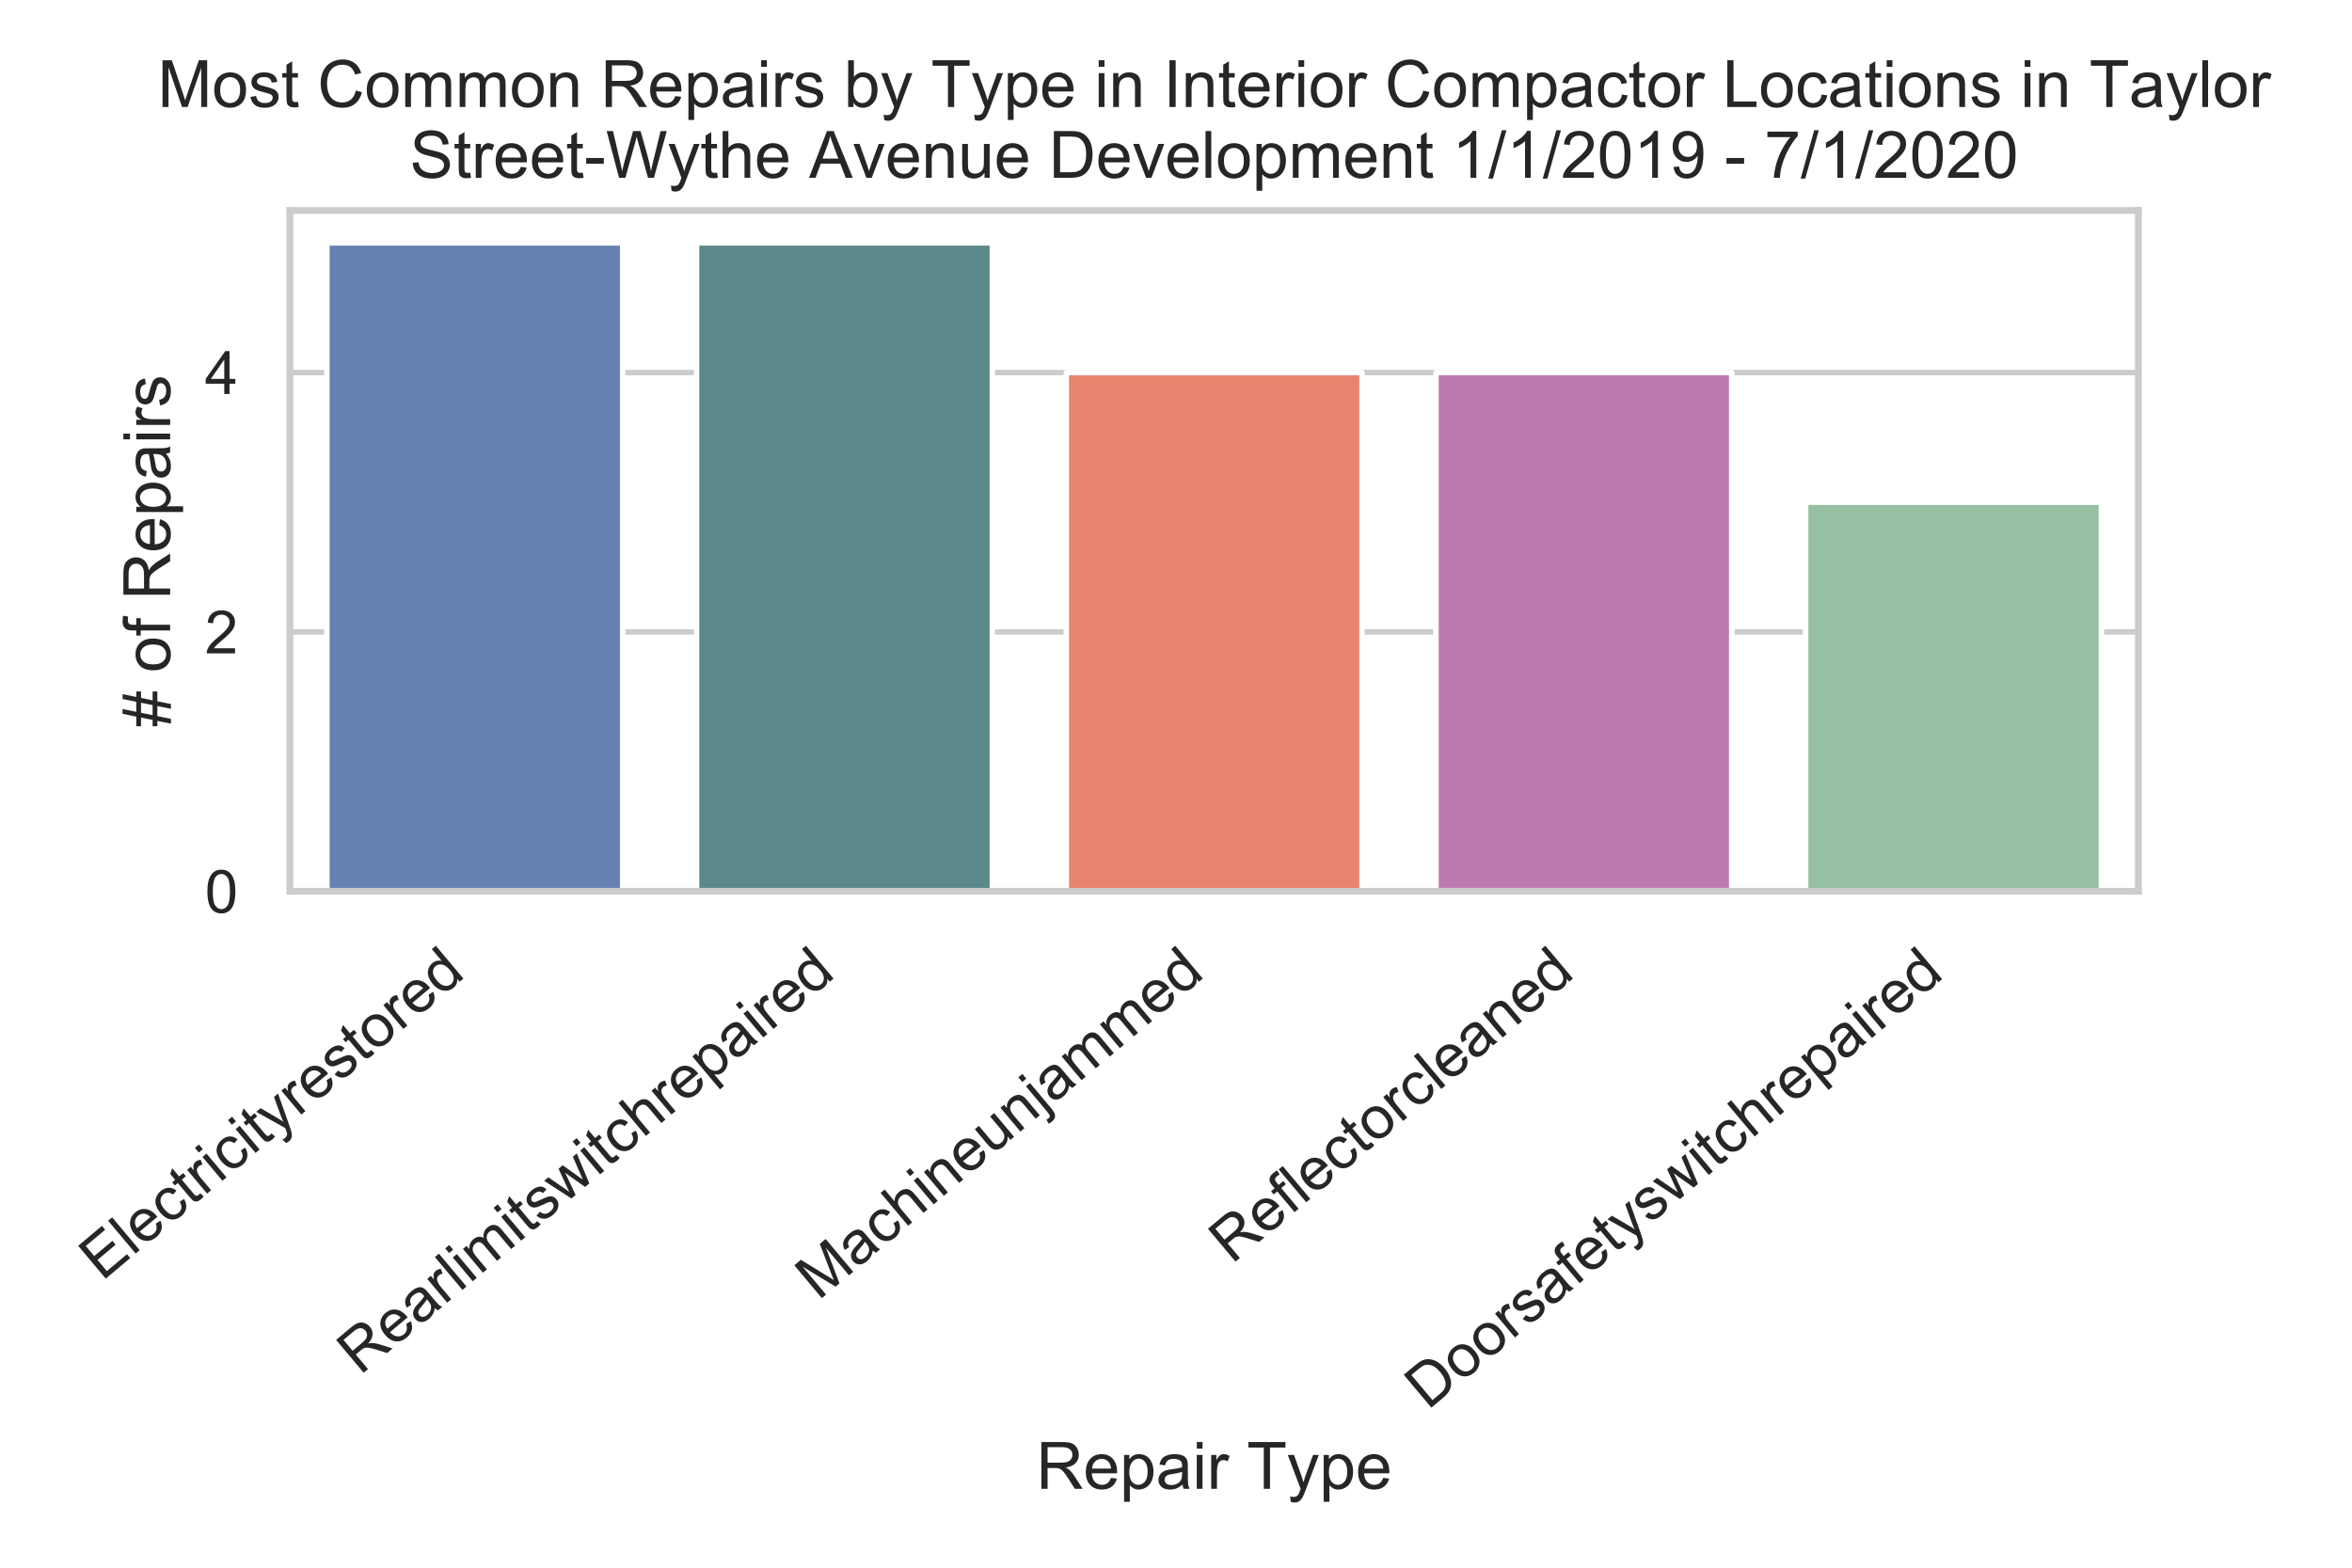 <?xml version="1.0" encoding="utf-8" standalone="no"?>
<!DOCTYPE svg PUBLIC "-//W3C//DTD SVG 1.1//EN"
  "http://www.w3.org/Graphics/SVG/1.1/DTD/svg11.dtd">
<!-- Created with matplotlib (https://matplotlib.org/) -->
<svg height="288pt" version="1.1" viewBox="0 0 432 288" width="432pt" xmlns="http://www.w3.org/2000/svg" xmlns:xlink="http://www.w3.org/1999/xlink">
 <defs>
  <style type="text/css">
*{stroke-linecap:butt;stroke-linejoin:round;}
  </style>
 </defs>
 <g id="figure_1">
  <g id="patch_1">
   <path d="M 0 288 
L 432 288 
L 432 0 
L 0 0 
z
" style="fill:#ffffff;"/>
  </g>
  <g id="axes_1">
   <g id="patch_2">
    <path d="M 53.254 163.736 
L 392.76 163.736 
L 392.76 38.663 
L 53.254 38.663 
z
" style="fill:#ffffff;"/>
   </g>
   <g id="matplotlib.axis_1">
    <g id="xtick_1">
     <g id="text_1">
      <!-- Electricityrestored -->
      <defs>
       <path d="M 7.906 0 
L 7.906 71.578 
L 59.672 71.578 
L 59.672 63.141 
L 17.391 63.141 
L 17.391 41.219 
L 56.984 41.219 
L 56.984 32.812 
L 17.391 32.812 
L 17.391 8.453 
L 61.328 8.453 
L 61.328 0 
z
" id="ArialMT-69"/>
       <path d="M 6.391 0 
L 6.391 71.578 
L 15.188 71.578 
L 15.188 0 
z
" id="ArialMT-108"/>
       <path d="M 42.094 16.703 
L 51.172 15.578 
Q 49.031 7.625 43.219 3.219 
Q 37.406 -1.172 28.375 -1.172 
Q 17 -1.172 10.328 5.828 
Q 3.656 12.844 3.656 25.484 
Q 3.656 38.578 10.391 45.797 
Q 17.141 53.031 27.875 53.031 
Q 38.281 53.031 44.875 45.953 
Q 51.469 38.875 51.469 26.031 
Q 51.469 25.25 51.422 23.688 
L 12.75 23.688 
Q 13.234 15.141 17.578 10.594 
Q 21.922 6.062 28.422 6.062 
Q 33.25 6.062 36.672 8.594 
Q 40.094 11.141 42.094 16.703 
z
M 13.234 30.906 
L 42.188 30.906 
Q 41.609 37.453 38.875 40.719 
Q 34.672 45.797 27.984 45.797 
Q 21.922 45.797 17.797 41.75 
Q 13.672 37.703 13.234 30.906 
z
" id="ArialMT-101"/>
       <path d="M 40.438 19 
L 49.078 17.875 
Q 47.656 8.938 41.812 3.875 
Q 35.984 -1.172 27.484 -1.172 
Q 16.844 -1.172 10.375 5.781 
Q 3.906 12.75 3.906 25.734 
Q 3.906 34.125 6.688 40.422 
Q 9.469 46.734 15.156 49.875 
Q 20.844 53.031 27.547 53.031 
Q 35.984 53.031 41.359 48.75 
Q 46.734 44.484 48.25 36.625 
L 39.703 35.297 
Q 38.484 40.531 35.375 43.156 
Q 32.281 45.797 27.875 45.797 
Q 21.234 45.797 17.078 41.031 
Q 12.938 36.281 12.938 25.984 
Q 12.938 15.531 16.938 10.797 
Q 20.953 6.062 27.391 6.062 
Q 32.562 6.062 36.031 9.234 
Q 39.5 12.406 40.438 19 
z
" id="ArialMT-99"/>
       <path d="M 25.781 7.859 
L 27.047 0.094 
Q 23.344 -0.688 20.406 -0.688 
Q 15.625 -0.688 12.984 0.828 
Q 10.359 2.344 9.281 4.812 
Q 8.203 7.281 8.203 15.188 
L 8.203 45.016 
L 1.766 45.016 
L 1.766 51.859 
L 8.203 51.859 
L 8.203 64.703 
L 16.938 69.969 
L 16.938 51.859 
L 25.781 51.859 
L 25.781 45.016 
L 16.938 45.016 
L 16.938 14.703 
Q 16.938 10.938 17.406 9.859 
Q 17.875 8.797 18.922 8.156 
Q 19.969 7.516 21.922 7.516 
Q 23.391 7.516 25.781 7.859 
z
" id="ArialMT-116"/>
       <path d="M 6.5 0 
L 6.5 51.859 
L 14.406 51.859 
L 14.406 44 
Q 17.438 49.516 20 51.266 
Q 22.562 53.031 25.641 53.031 
Q 30.078 53.031 34.672 50.203 
L 31.641 42.047 
Q 28.422 43.953 25.203 43.953 
Q 22.312 43.953 20.016 42.219 
Q 17.719 40.484 16.75 37.406 
Q 15.281 32.719 15.281 27.156 
L 15.281 0 
z
" id="ArialMT-114"/>
       <path d="M 6.641 61.469 
L 6.641 71.578 
L 15.438 71.578 
L 15.438 61.469 
z
M 6.641 0 
L 6.641 51.859 
L 15.438 51.859 
L 15.438 0 
z
" id="ArialMT-105"/>
       <path d="M 6.203 -19.969 
L 5.219 -11.719 
Q 8.109 -12.5 10.25 -12.5 
Q 13.188 -12.5 14.938 -11.516 
Q 16.703 -10.547 17.828 -8.797 
Q 18.656 -7.469 20.516 -2.25 
Q 20.75 -1.516 21.297 -0.094 
L 1.609 51.859 
L 11.078 51.859 
L 21.875 21.828 
Q 23.969 16.109 25.641 9.812 
Q 27.156 15.875 29.25 21.625 
L 40.328 51.859 
L 49.125 51.859 
L 29.391 -0.875 
Q 26.219 -9.422 24.469 -12.641 
Q 22.125 -17 19.094 -19.016 
Q 16.062 -21.047 11.859 -21.047 
Q 9.328 -21.047 6.203 -19.969 
z
" id="ArialMT-121"/>
       <path d="M 3.078 15.484 
L 11.766 16.844 
Q 12.5 11.625 15.844 8.844 
Q 19.188 6.062 25.203 6.062 
Q 31.25 6.062 34.172 8.516 
Q 37.109 10.984 37.109 14.312 
Q 37.109 17.281 34.516 19 
Q 32.719 20.172 25.531 21.969 
Q 15.875 24.422 12.141 26.203 
Q 8.406 27.984 6.469 31.125 
Q 4.547 34.281 4.547 38.094 
Q 4.547 41.547 6.125 44.5 
Q 7.719 47.469 10.453 49.422 
Q 12.5 50.922 16.031 51.969 
Q 19.578 53.031 23.641 53.031 
Q 29.734 53.031 34.344 51.266 
Q 38.969 49.516 41.156 46.5 
Q 43.359 43.5 44.188 38.484 
L 35.594 37.312 
Q 35.016 41.312 32.203 43.547 
Q 29.391 45.797 24.266 45.797 
Q 18.219 45.797 15.625 43.797 
Q 13.031 41.797 13.031 39.109 
Q 13.031 37.406 14.109 36.031 
Q 15.188 34.625 17.484 33.688 
Q 18.797 33.203 25.25 31.453 
Q 34.578 28.953 38.25 27.359 
Q 41.938 25.781 44.031 22.75 
Q 46.141 19.734 46.141 15.234 
Q 46.141 10.844 43.578 6.953 
Q 41.016 3.078 36.172 0.953 
Q 31.344 -1.172 25.25 -1.172 
Q 15.141 -1.172 9.844 3.031 
Q 4.547 7.234 3.078 15.484 
z
" id="ArialMT-115"/>
       <path d="M 3.328 25.922 
Q 3.328 40.328 11.328 47.266 
Q 18.016 53.031 27.641 53.031 
Q 38.328 53.031 45.109 46.016 
Q 51.906 39.016 51.906 26.656 
Q 51.906 16.656 48.906 10.906 
Q 45.906 5.172 40.156 2 
Q 34.422 -1.172 27.641 -1.172 
Q 16.75 -1.172 10.031 5.812 
Q 3.328 12.797 3.328 25.922 
z
M 12.359 25.922 
Q 12.359 15.969 16.703 11.016 
Q 21.047 6.062 27.641 6.062 
Q 34.188 6.062 38.531 11.031 
Q 42.875 16.016 42.875 26.219 
Q 42.875 35.844 38.5 40.797 
Q 34.125 45.75 27.641 45.75 
Q 21.047 45.75 16.703 40.812 
Q 12.359 35.891 12.359 25.922 
z
" id="ArialMT-111"/>
       <path d="M 40.234 0 
L 40.234 6.547 
Q 35.297 -1.172 25.734 -1.172 
Q 19.531 -1.172 14.328 2.25 
Q 9.125 5.672 6.266 11.797 
Q 3.422 17.922 3.422 25.875 
Q 3.422 33.641 6 39.969 
Q 8.594 46.297 13.766 49.656 
Q 18.953 53.031 25.344 53.031 
Q 30.031 53.031 33.688 51.047 
Q 37.359 49.078 39.656 45.906 
L 39.656 71.578 
L 48.391 71.578 
L 48.391 0 
z
M 12.453 25.875 
Q 12.453 15.922 16.641 10.984 
Q 20.844 6.062 26.562 6.062 
Q 32.328 6.062 36.344 10.766 
Q 40.375 15.484 40.375 25.141 
Q 40.375 35.797 36.266 40.766 
Q 32.172 45.75 26.172 45.75 
Q 20.312 45.75 16.375 40.969 
Q 12.453 36.188 12.453 25.875 
z
" id="ArialMT-100"/>
      </defs>
      <g style="fill:#262626;" transform="translate(18.756 235.454)rotate(-40)scale(0.11 -0.11)">
       <use xlink:href="#ArialMT-69"/>
       <use x="66.699" xlink:href="#ArialMT-108"/>
       <use x="88.916" xlink:href="#ArialMT-101"/>
       <use x="144.531" xlink:href="#ArialMT-99"/>
       <use x="194.531" xlink:href="#ArialMT-116"/>
       <use x="222.314" xlink:href="#ArialMT-114"/>
       <use x="255.615" xlink:href="#ArialMT-105"/>
       <use x="277.832" xlink:href="#ArialMT-99"/>
       <use x="327.832" xlink:href="#ArialMT-105"/>
       <use x="350.049" xlink:href="#ArialMT-116"/>
       <use x="377.832" xlink:href="#ArialMT-121"/>
       <use x="427.832" xlink:href="#ArialMT-114"/>
       <use x="461.133" xlink:href="#ArialMT-101"/>
       <use x="516.748" xlink:href="#ArialMT-115"/>
       <use x="566.748" xlink:href="#ArialMT-116"/>
       <use x="594.531" xlink:href="#ArialMT-111"/>
       <use x="650.146" xlink:href="#ArialMT-114"/>
       <use x="683.447" xlink:href="#ArialMT-101"/>
       <use x="739.062" xlink:href="#ArialMT-100"/>
      </g>
     </g>
    </g>
    <g id="xtick_2">
     <g id="text_2">
      <!-- Rearlimitswitchrepaired -->
      <defs>
       <path d="M 7.859 0 
L 7.859 71.578 
L 39.594 71.578 
Q 49.172 71.578 54.141 69.641 
Q 59.125 67.719 62.109 62.828 
Q 65.094 57.953 65.094 52.047 
Q 65.094 44.438 60.156 39.203 
Q 55.219 33.984 44.922 32.562 
Q 48.688 30.766 50.641 29 
Q 54.781 25.203 58.5 19.484 
L 70.953 0 
L 59.031 0 
L 49.562 14.891 
Q 45.406 21.344 42.719 24.75 
Q 40.047 28.172 37.922 29.531 
Q 35.797 30.906 33.594 31.453 
Q 31.984 31.781 28.328 31.781 
L 17.328 31.781 
L 17.328 0 
z
M 17.328 39.984 
L 37.703 39.984 
Q 44.188 39.984 47.844 41.328 
Q 51.516 42.672 53.422 45.625 
Q 55.328 48.578 55.328 52.047 
Q 55.328 57.125 51.641 60.391 
Q 47.953 63.672 39.984 63.672 
L 17.328 63.672 
z
" id="ArialMT-82"/>
       <path d="M 40.438 6.391 
Q 35.547 2.25 31.031 0.531 
Q 26.516 -1.172 21.344 -1.172 
Q 12.797 -1.172 8.203 3 
Q 3.609 7.172 3.609 13.672 
Q 3.609 17.484 5.344 20.625 
Q 7.078 23.781 9.891 25.688 
Q 12.703 27.594 16.219 28.562 
Q 18.797 29.25 24.031 29.891 
Q 34.672 31.156 39.703 32.906 
Q 39.75 34.719 39.75 35.203 
Q 39.75 40.578 37.25 42.781 
Q 33.891 45.75 27.25 45.75 
Q 21.047 45.75 18.094 43.578 
Q 15.141 41.406 13.719 35.891 
L 5.125 37.062 
Q 6.297 42.578 8.984 45.969 
Q 11.672 49.359 16.75 51.188 
Q 21.828 53.031 28.516 53.031 
Q 35.156 53.031 39.297 51.469 
Q 43.453 49.906 45.406 47.531 
Q 47.359 45.172 48.141 41.547 
Q 48.578 39.312 48.578 33.453 
L 48.578 21.734 
Q 48.578 9.469 49.141 6.219 
Q 49.703 2.984 51.375 0 
L 42.188 0 
Q 40.828 2.734 40.438 6.391 
z
M 39.703 26.031 
Q 34.906 24.078 25.344 22.703 
Q 19.922 21.922 17.672 20.938 
Q 15.438 19.969 14.203 18.094 
Q 12.984 16.219 12.984 13.922 
Q 12.984 10.406 15.641 8.062 
Q 18.312 5.719 23.438 5.719 
Q 28.516 5.719 32.469 7.938 
Q 36.422 10.156 38.281 14.016 
Q 39.703 17 39.703 22.797 
z
" id="ArialMT-97"/>
       <path d="M 6.594 0 
L 6.594 51.859 
L 14.453 51.859 
L 14.453 44.578 
Q 16.891 48.391 20.938 50.703 
Q 25 53.031 30.172 53.031 
Q 35.938 53.031 39.625 50.641 
Q 43.312 48.25 44.828 43.953 
Q 50.984 53.031 60.844 53.031 
Q 68.562 53.031 72.703 48.75 
Q 76.859 44.484 76.859 35.594 
L 76.859 0 
L 68.109 0 
L 68.109 32.672 
Q 68.109 37.938 67.25 40.25 
Q 66.406 42.578 64.156 43.984 
Q 61.922 45.406 58.891 45.406 
Q 53.422 45.406 49.797 41.766 
Q 46.188 38.141 46.188 30.125 
L 46.188 0 
L 37.406 0 
L 37.406 33.688 
Q 37.406 39.547 35.25 42.469 
Q 33.109 45.406 28.219 45.406 
Q 24.516 45.406 21.359 43.453 
Q 18.219 41.5 16.797 37.734 
Q 15.375 33.984 15.375 26.906 
L 15.375 0 
z
" id="ArialMT-109"/>
       <path d="M 16.156 0 
L 0.297 51.859 
L 9.375 51.859 
L 17.625 21.922 
L 20.703 10.797 
Q 20.906 11.625 23.391 21.484 
L 31.641 51.859 
L 40.672 51.859 
L 48.438 21.781 
L 51.031 11.859 
L 54 21.875 
L 62.891 51.859 
L 71.438 51.859 
L 55.219 0 
L 46.094 0 
L 37.844 31.062 
L 35.844 39.891 
L 25.344 0 
z
" id="ArialMT-119"/>
       <path d="M 6.594 0 
L 6.594 71.578 
L 15.375 71.578 
L 15.375 45.906 
Q 21.531 53.031 30.906 53.031 
Q 36.672 53.031 40.922 50.75 
Q 45.172 48.484 47 44.484 
Q 48.828 40.484 48.828 32.859 
L 48.828 0 
L 40.047 0 
L 40.047 32.859 
Q 40.047 39.453 37.188 42.453 
Q 34.328 45.453 29.109 45.453 
Q 25.203 45.453 21.75 43.422 
Q 18.312 41.406 16.844 37.938 
Q 15.375 34.469 15.375 28.375 
L 15.375 0 
z
" id="ArialMT-104"/>
       <path d="M 6.594 -19.875 
L 6.594 51.859 
L 14.594 51.859 
L 14.594 45.125 
Q 17.438 49.078 21 51.047 
Q 24.562 53.031 29.641 53.031 
Q 36.281 53.031 41.359 49.609 
Q 46.438 46.188 49.016 39.953 
Q 51.609 33.734 51.609 26.312 
Q 51.609 18.359 48.75 11.984 
Q 45.906 5.609 40.453 2.219 
Q 35.016 -1.172 29 -1.172 
Q 24.609 -1.172 21.109 0.688 
Q 17.625 2.547 15.375 5.375 
L 15.375 -19.875 
z
M 14.547 25.641 
Q 14.547 15.625 18.594 10.844 
Q 22.656 6.062 28.422 6.062 
Q 34.281 6.062 38.453 11.016 
Q 42.625 15.969 42.625 26.375 
Q 42.625 36.281 38.547 41.203 
Q 34.469 46.141 28.812 46.141 
Q 23.188 46.141 18.859 40.891 
Q 14.547 35.641 14.547 25.641 
z
" id="ArialMT-112"/>
      </defs>
      <g style="fill:#262626;" transform="translate(66.136 252.743)rotate(-40)scale(0.11 -0.11)">
       <use xlink:href="#ArialMT-82"/>
       <use x="72.217" xlink:href="#ArialMT-101"/>
       <use x="127.832" xlink:href="#ArialMT-97"/>
       <use x="183.447" xlink:href="#ArialMT-114"/>
       <use x="216.748" xlink:href="#ArialMT-108"/>
       <use x="238.965" xlink:href="#ArialMT-105"/>
       <use x="261.182" xlink:href="#ArialMT-109"/>
       <use x="344.482" xlink:href="#ArialMT-105"/>
       <use x="366.699" xlink:href="#ArialMT-116"/>
       <use x="394.482" xlink:href="#ArialMT-115"/>
       <use x="444.482" xlink:href="#ArialMT-119"/>
       <use x="516.699" xlink:href="#ArialMT-105"/>
       <use x="538.916" xlink:href="#ArialMT-116"/>
       <use x="566.699" xlink:href="#ArialMT-99"/>
       <use x="616.699" xlink:href="#ArialMT-104"/>
       <use x="672.314" xlink:href="#ArialMT-114"/>
       <use x="705.615" xlink:href="#ArialMT-101"/>
       <use x="761.23" xlink:href="#ArialMT-112"/>
       <use x="816.846" xlink:href="#ArialMT-97"/>
       <use x="872.461" xlink:href="#ArialMT-105"/>
       <use x="894.678" xlink:href="#ArialMT-114"/>
       <use x="927.979" xlink:href="#ArialMT-101"/>
       <use x="983.594" xlink:href="#ArialMT-100"/>
      </g>
     </g>
    </g>
    <g id="xtick_3">
     <g id="text_3">
      <!-- Machineunjammed -->
      <defs>
       <path d="M 7.422 0 
L 7.422 71.578 
L 21.688 71.578 
L 38.625 20.906 
Q 40.969 13.812 42.047 10.297 
Q 43.266 14.203 45.844 21.781 
L 62.984 71.578 
L 75.734 71.578 
L 75.734 0 
L 66.609 0 
L 66.609 59.906 
L 45.797 0 
L 37.25 0 
L 16.547 60.938 
L 16.547 0 
z
" id="ArialMT-77"/>
       <path d="M 6.594 0 
L 6.594 51.859 
L 14.5 51.859 
L 14.5 44.484 
Q 20.219 53.031 31 53.031 
Q 35.688 53.031 39.625 51.344 
Q 43.562 49.656 45.516 46.922 
Q 47.469 44.188 48.25 40.438 
Q 48.734 37.984 48.734 31.891 
L 48.734 0 
L 39.938 0 
L 39.938 31.547 
Q 39.938 36.922 38.906 39.578 
Q 37.891 42.234 35.281 43.812 
Q 32.672 45.406 29.156 45.406 
Q 23.531 45.406 19.453 41.844 
Q 15.375 38.281 15.375 28.328 
L 15.375 0 
z
" id="ArialMT-110"/>
       <path d="M 40.578 0 
L 40.578 7.625 
Q 34.516 -1.172 24.125 -1.172 
Q 19.531 -1.172 15.547 0.578 
Q 11.578 2.344 9.641 5 
Q 7.719 7.672 6.938 11.531 
Q 6.391 14.109 6.391 19.734 
L 6.391 51.859 
L 15.188 51.859 
L 15.188 23.094 
Q 15.188 16.219 15.719 13.812 
Q 16.547 10.359 19.234 8.375 
Q 21.922 6.391 25.875 6.391 
Q 29.828 6.391 33.297 8.422 
Q 36.766 10.453 38.203 13.938 
Q 39.656 17.438 39.656 24.078 
L 39.656 51.859 
L 48.438 51.859 
L 48.438 0 
z
" id="ArialMT-117"/>
       <path d="M 6.547 61.375 
L 6.547 71.578 
L 15.328 71.578 
L 15.328 61.375 
z
M -4.594 -20.125 
L -2.938 -12.641 
Q -0.297 -13.328 1.219 -13.328 
Q 3.906 -13.328 5.219 -11.547 
Q 6.547 -9.766 6.547 -2.641 
L 6.547 51.859 
L 15.328 51.859 
L 15.328 -2.828 
Q 15.328 -12.406 12.844 -16.156 
Q 9.672 -21.047 2.297 -21.047 
Q -1.266 -21.047 -4.594 -20.125 
z
" id="ArialMT-106"/>
      </defs>
      <g style="fill:#262626;" transform="translate(150.331 239.002)rotate(-40)scale(0.11 -0.11)">
       <use xlink:href="#ArialMT-77"/>
       <use x="83.301" xlink:href="#ArialMT-97"/>
       <use x="138.916" xlink:href="#ArialMT-99"/>
       <use x="188.916" xlink:href="#ArialMT-104"/>
       <use x="244.531" xlink:href="#ArialMT-105"/>
       <use x="266.748" xlink:href="#ArialMT-110"/>
       <use x="322.363" xlink:href="#ArialMT-101"/>
       <use x="377.979" xlink:href="#ArialMT-117"/>
       <use x="433.594" xlink:href="#ArialMT-110"/>
       <use x="489.209" xlink:href="#ArialMT-106"/>
       <use x="511.426" xlink:href="#ArialMT-97"/>
       <use x="567.041" xlink:href="#ArialMT-109"/>
       <use x="650.342" xlink:href="#ArialMT-109"/>
       <use x="733.643" xlink:href="#ArialMT-101"/>
       <use x="789.258" xlink:href="#ArialMT-100"/>
      </g>
     </g>
    </g>
    <g id="xtick_4">
     <g id="text_4">
      <!-- Reflectorcleaned -->
      <defs>
       <path d="M 8.688 0 
L 8.688 45.016 
L 0.922 45.016 
L 0.922 51.859 
L 8.688 51.859 
L 8.688 57.375 
Q 8.688 62.594 9.625 65.141 
Q 10.891 68.562 14.078 70.672 
Q 17.281 72.797 23.047 72.797 
Q 26.766 72.797 31.25 71.922 
L 29.938 64.266 
Q 27.203 64.75 24.75 64.75 
Q 20.75 64.75 19.094 63.031 
Q 17.438 61.328 17.438 56.641 
L 17.438 51.859 
L 27.547 51.859 
L 27.547 45.016 
L 17.438 45.016 
L 17.438 0 
z
" id="ArialMT-102"/>
      </defs>
      <g style="fill:#262626;" transform="translate(226.272 232.325)rotate(-40)scale(0.11 -0.11)">
       <use xlink:href="#ArialMT-82"/>
       <use x="72.217" xlink:href="#ArialMT-101"/>
       <use x="127.832" xlink:href="#ArialMT-102"/>
       <use x="155.615" xlink:href="#ArialMT-108"/>
       <use x="177.832" xlink:href="#ArialMT-101"/>
       <use x="233.447" xlink:href="#ArialMT-99"/>
       <use x="283.447" xlink:href="#ArialMT-116"/>
       <use x="311.23" xlink:href="#ArialMT-111"/>
       <use x="366.846" xlink:href="#ArialMT-114"/>
       <use x="400.146" xlink:href="#ArialMT-99"/>
       <use x="450.146" xlink:href="#ArialMT-108"/>
       <use x="472.363" xlink:href="#ArialMT-101"/>
       <use x="527.979" xlink:href="#ArialMT-97"/>
       <use x="583.594" xlink:href="#ArialMT-110"/>
       <use x="639.209" xlink:href="#ArialMT-101"/>
       <use x="694.824" xlink:href="#ArialMT-100"/>
      </g>
     </g>
    </g>
    <g id="xtick_5">
     <g id="text_5">
      <!-- Doorsafetyswitchrepaired -->
      <defs>
       <path d="M 7.719 0 
L 7.719 71.578 
L 32.375 71.578 
Q 40.719 71.578 45.125 70.562 
Q 51.266 69.141 55.609 65.438 
Q 61.281 60.641 64.078 53.188 
Q 66.891 45.75 66.891 36.188 
Q 66.891 28.031 64.984 21.734 
Q 63.094 15.438 60.109 11.297 
Q 57.125 7.172 53.578 4.797 
Q 50.047 2.438 45.047 1.219 
Q 40.047 0 33.547 0 
z
M 17.188 8.453 
L 32.469 8.453 
Q 39.547 8.453 43.578 9.766 
Q 47.609 11.078 50 13.484 
Q 53.375 16.844 55.25 22.531 
Q 57.125 28.219 57.125 36.328 
Q 57.125 47.562 53.438 53.594 
Q 49.75 59.625 44.484 61.672 
Q 40.672 63.141 32.234 63.141 
L 17.188 63.141 
z
" id="ArialMT-68"/>
      </defs>
      <g style="fill:#262626;" transform="translate(262.254 259.142)rotate(-40)scale(0.11 -0.11)">
       <use xlink:href="#ArialMT-68"/>
       <use x="72.217" xlink:href="#ArialMT-111"/>
       <use x="127.832" xlink:href="#ArialMT-111"/>
       <use x="183.447" xlink:href="#ArialMT-114"/>
       <use x="216.748" xlink:href="#ArialMT-115"/>
       <use x="266.748" xlink:href="#ArialMT-97"/>
       <use x="322.363" xlink:href="#ArialMT-102"/>
       <use x="350.146" xlink:href="#ArialMT-101"/>
       <use x="405.762" xlink:href="#ArialMT-116"/>
       <use x="433.545" xlink:href="#ArialMT-121"/>
       <use x="483.545" xlink:href="#ArialMT-115"/>
       <use x="533.545" xlink:href="#ArialMT-119"/>
       <use x="605.762" xlink:href="#ArialMT-105"/>
       <use x="627.979" xlink:href="#ArialMT-116"/>
       <use x="655.762" xlink:href="#ArialMT-99"/>
       <use x="705.762" xlink:href="#ArialMT-104"/>
       <use x="761.377" xlink:href="#ArialMT-114"/>
       <use x="794.678" xlink:href="#ArialMT-101"/>
       <use x="850.293" xlink:href="#ArialMT-112"/>
       <use x="905.908" xlink:href="#ArialMT-97"/>
       <use x="961.523" xlink:href="#ArialMT-105"/>
       <use x="983.74" xlink:href="#ArialMT-114"/>
       <use x="1017.041" xlink:href="#ArialMT-101"/>
       <use x="1072.656" xlink:href="#ArialMT-100"/>
      </g>
     </g>
    </g>
    <g id="text_6">
     <!-- Repair Type -->
     <defs>
      <path id="ArialMT-32"/>
      <path d="M 25.922 0 
L 25.922 63.141 
L 2.344 63.141 
L 2.344 71.578 
L 59.078 71.578 
L 59.078 63.141 
L 35.406 63.141 
L 35.406 0 
z
" id="ArialMT-84"/>
     </defs>
     <g style="fill:#262626;" transform="translate(190.334 273.505)scale(0.12 -0.12)">
      <use xlink:href="#ArialMT-82"/>
      <use x="72.217" xlink:href="#ArialMT-101"/>
      <use x="127.832" xlink:href="#ArialMT-112"/>
      <use x="183.447" xlink:href="#ArialMT-97"/>
      <use x="239.062" xlink:href="#ArialMT-105"/>
      <use x="261.279" xlink:href="#ArialMT-114"/>
      <use x="294.58" xlink:href="#ArialMT-32"/>
      <use x="322.348" xlink:href="#ArialMT-84"/>
      <use x="383.354" xlink:href="#ArialMT-121"/>
      <use x="433.354" xlink:href="#ArialMT-112"/>
      <use x="488.969" xlink:href="#ArialMT-101"/>
     </g>
    </g>
   </g>
   <g id="matplotlib.axis_2">
    <g id="ytick_1">
     <g id="line2d_1">
      <path clip-path="url(#p07299b9caf)" d="M 53.254 163.736 
L 392.76 163.736 
" style="fill:none;stroke:#cccccc;stroke-linecap:round;"/>
     </g>
     <g id="text_7">
      <!-- 0 -->
      <defs>
       <path d="M 4.156 35.297 
Q 4.156 48 6.766 55.734 
Q 9.375 63.484 14.516 67.672 
Q 19.672 71.875 27.484 71.875 
Q 33.25 71.875 37.594 69.547 
Q 41.938 67.234 44.766 62.859 
Q 47.609 58.5 49.219 52.219 
Q 50.828 45.953 50.828 35.297 
Q 50.828 22.703 48.234 14.969 
Q 45.656 7.234 40.5 3 
Q 35.359 -1.219 27.484 -1.219 
Q 17.141 -1.219 11.234 6.203 
Q 4.156 15.141 4.156 35.297 
z
M 13.188 35.297 
Q 13.188 17.672 17.312 11.828 
Q 21.438 6 27.484 6 
Q 33.547 6 37.672 11.859 
Q 41.797 17.719 41.797 35.297 
Q 41.797 52.984 37.672 58.781 
Q 33.547 64.594 27.391 64.594 
Q 21.344 64.594 17.719 59.469 
Q 13.188 52.938 13.188 35.297 
z
" id="ArialMT-48"/>
      </defs>
      <g style="fill:#262626;" transform="translate(37.637 167.673)scale(0.11 -0.11)">
       <use xlink:href="#ArialMT-48"/>
      </g>
     </g>
    </g>
    <g id="ytick_2">
     <g id="line2d_2">
      <path clip-path="url(#p07299b9caf)" d="M 53.254 116.089 
L 392.76 116.089 
" style="fill:none;stroke:#cccccc;stroke-linecap:round;"/>
     </g>
     <g id="text_8">
      <!-- 2 -->
      <defs>
       <path d="M 50.344 8.453 
L 50.344 0 
L 3.031 0 
Q 2.938 3.172 4.047 6.109 
Q 5.859 10.938 9.828 15.625 
Q 13.812 20.312 21.344 26.469 
Q 33.016 36.031 37.109 41.625 
Q 41.219 47.219 41.219 52.203 
Q 41.219 57.422 37.469 61 
Q 33.734 64.594 27.734 64.594 
Q 21.391 64.594 17.578 60.781 
Q 13.766 56.984 13.719 50.25 
L 4.688 51.172 
Q 5.609 61.281 11.656 66.578 
Q 17.719 71.875 27.938 71.875 
Q 38.234 71.875 44.234 66.156 
Q 50.25 60.453 50.25 52 
Q 50.25 47.703 48.484 43.547 
Q 46.734 39.406 42.656 34.812 
Q 38.578 30.219 29.109 22.219 
Q 21.188 15.578 18.938 13.203 
Q 16.703 10.844 15.234 8.453 
z
" id="ArialMT-50"/>
      </defs>
      <g style="fill:#262626;" transform="translate(37.637 120.026)scale(0.11 -0.11)">
       <use xlink:href="#ArialMT-50"/>
      </g>
     </g>
    </g>
    <g id="ytick_3">
     <g id="line2d_3">
      <path clip-path="url(#p07299b9caf)" d="M 53.254 68.442 
L 392.76 68.442 
" style="fill:none;stroke:#cccccc;stroke-linecap:round;"/>
     </g>
     <g id="text_9">
      <!-- 4 -->
      <defs>
       <path d="M 32.328 0 
L 32.328 17.141 
L 1.266 17.141 
L 1.266 25.203 
L 33.938 71.578 
L 41.109 71.578 
L 41.109 25.203 
L 50.781 25.203 
L 50.781 17.141 
L 41.109 17.141 
L 41.109 0 
z
M 32.328 25.203 
L 32.328 57.469 
L 9.906 25.203 
z
" id="ArialMT-52"/>
      </defs>
      <g style="fill:#262626;" transform="translate(37.637 72.379)scale(0.11 -0.11)">
       <use xlink:href="#ArialMT-52"/>
      </g>
     </g>
    </g>
    <g id="text_10">
     <!-- # of Repairs -->
     <defs>
      <path d="M 5.031 -1.219 
L 9.281 19.578 
L 1.031 19.578 
L 1.031 26.859 
L 10.75 26.859 
L 14.359 44.578 
L 1.031 44.578 
L 1.031 51.859 
L 15.828 51.859 
L 20.062 72.797 
L 27.391 72.797 
L 23.141 51.859 
L 38.531 51.859 
L 42.781 72.797 
L 50.141 72.797 
L 45.906 51.859 
L 54.344 51.859 
L 54.344 44.578 
L 44.438 44.578 
L 40.766 26.859 
L 54.344 26.859 
L 54.344 19.578 
L 39.312 19.578 
L 35.062 -1.219 
L 27.734 -1.219 
L 31.938 19.578 
L 16.609 19.578 
L 12.359 -1.219 
z
M 18.062 26.859 
L 33.406 26.859 
L 37.062 44.578 
L 21.688 44.578 
z
" id="ArialMT-35"/>
     </defs>
     <g style="fill:#262626;" transform="translate(31.252 133.547)rotate(-90)scale(0.12 -0.12)">
      <use xlink:href="#ArialMT-35"/>
      <use x="55.615" xlink:href="#ArialMT-32"/>
      <use x="83.398" xlink:href="#ArialMT-111"/>
      <use x="139.014" xlink:href="#ArialMT-102"/>
      <use x="166.797" xlink:href="#ArialMT-32"/>
      <use x="194.58" xlink:href="#ArialMT-82"/>
      <use x="266.797" xlink:href="#ArialMT-101"/>
      <use x="322.412" xlink:href="#ArialMT-112"/>
      <use x="378.027" xlink:href="#ArialMT-97"/>
      <use x="433.643" xlink:href="#ArialMT-105"/>
      <use x="455.859" xlink:href="#ArialMT-114"/>
      <use x="489.16" xlink:href="#ArialMT-115"/>
     </g>
    </g>
   </g>
   <g id="patch_3">
    <path clip-path="url(#p07299b9caf)" d="M 60.044 163.736 
L 114.365 163.736 
L 114.365 44.619 
L 60.044 44.619 
z
" style="fill:#6581b2;stroke:#ffffff;stroke-linejoin:miter;"/>
   </g>
   <g id="patch_4">
    <path clip-path="url(#p07299b9caf)" d="M 127.946 163.736 
L 182.266 163.736 
L 182.266 44.619 
L 127.946 44.619 
z
" style="fill:#5b8888;stroke:#ffffff;stroke-linejoin:miter;"/>
   </g>
   <g id="patch_5">
    <path clip-path="url(#p07299b9caf)" d="M 195.847 163.736 
L 250.168 163.736 
L 250.168 68.442 
L 195.847 68.442 
z
" style="fill:#e9846f;stroke:#ffffff;stroke-linejoin:miter;"/>
   </g>
   <g id="patch_6">
    <path clip-path="url(#p07299b9caf)" d="M 263.748 163.736 
L 318.069 163.736 
L 318.069 68.442 
L 263.748 68.442 
z
" style="fill:#bd7aae;stroke:#ffffff;stroke-linejoin:miter;"/>
   </g>
   <g id="patch_7">
    <path clip-path="url(#p07299b9caf)" d="M 331.649 163.736 
L 385.97 163.736 
L 385.97 92.266 
L 331.649 92.266 
z
" style="fill:#96c0a4;stroke:#ffffff;stroke-linejoin:miter;"/>
   </g>
   <g id="line2d_4">
    <path clip-path="url(#p07299b9caf)" d="M 0 0 
" style="fill:none;stroke:#424242;stroke-linecap:round;stroke-width:2.7;"/>
   </g>
   <g id="line2d_5">
    <path clip-path="url(#p07299b9caf)" d="M 0 0 
" style="fill:none;stroke:#424242;stroke-linecap:round;stroke-width:2.7;"/>
   </g>
   <g id="line2d_6">
    <path clip-path="url(#p07299b9caf)" d="M 0 0 
" style="fill:none;stroke:#424242;stroke-linecap:round;stroke-width:2.7;"/>
   </g>
   <g id="line2d_7">
    <path clip-path="url(#p07299b9caf)" d="M 0 0 
" style="fill:none;stroke:#424242;stroke-linecap:round;stroke-width:2.7;"/>
   </g>
   <g id="line2d_8">
    <path clip-path="url(#p07299b9caf)" d="M 0 0 
" style="fill:none;stroke:#424242;stroke-linecap:round;stroke-width:2.7;"/>
   </g>
   <g id="patch_8">
    <path d="M 53.254 163.736 
L 53.254 38.663 
" style="fill:none;stroke:#cccccc;stroke-linecap:square;stroke-linejoin:miter;stroke-width:1.25;"/>
   </g>
   <g id="patch_9">
    <path d="M 392.76 163.736 
L 392.76 38.663 
" style="fill:none;stroke:#cccccc;stroke-linecap:square;stroke-linejoin:miter;stroke-width:1.25;"/>
   </g>
   <g id="patch_10">
    <path d="M 53.254 163.736 
L 392.76 163.736 
" style="fill:none;stroke:#cccccc;stroke-linecap:square;stroke-linejoin:miter;stroke-width:1.25;"/>
   </g>
   <g id="patch_11">
    <path d="M 53.254 38.663 
L 392.76 38.663 
" style="fill:none;stroke:#cccccc;stroke-linecap:square;stroke-linejoin:miter;stroke-width:1.25;"/>
   </g>
   <g id="text_11">
    <!-- Most Common Repairs by Type in Interior Compactor Locations in Taylor -->
    <defs>
     <path d="M 58.797 25.094 
L 68.266 22.703 
Q 65.281 11.031 57.547 4.906 
Q 49.812 -1.219 38.625 -1.219 
Q 27.047 -1.219 19.797 3.484 
Q 12.547 8.203 8.766 17.141 
Q 4.984 26.078 4.984 36.328 
Q 4.984 47.516 9.25 55.828 
Q 13.531 64.156 21.406 68.469 
Q 29.297 72.797 38.766 72.797 
Q 49.516 72.797 56.828 67.328 
Q 64.156 61.859 67.047 51.953 
L 57.719 49.75 
Q 55.219 57.562 50.484 61.125 
Q 45.75 64.703 38.578 64.703 
Q 30.328 64.703 24.781 60.734 
Q 19.234 56.781 16.984 50.109 
Q 14.75 43.453 14.75 36.375 
Q 14.75 27.25 17.406 20.438 
Q 20.062 13.625 25.672 10.25 
Q 31.297 6.891 37.844 6.891 
Q 45.797 6.891 51.312 11.469 
Q 56.844 16.062 58.797 25.094 
z
" id="ArialMT-67"/>
     <path d="M 14.703 0 
L 6.547 0 
L 6.547 71.578 
L 15.328 71.578 
L 15.328 46.047 
Q 20.906 53.031 29.547 53.031 
Q 34.328 53.031 38.594 51.094 
Q 42.875 49.172 45.625 45.672 
Q 48.391 42.188 49.953 37.25 
Q 51.516 32.328 51.516 26.703 
Q 51.516 13.375 44.922 6.094 
Q 38.328 -1.172 29.109 -1.172 
Q 19.922 -1.172 14.703 6.5 
z
M 14.594 26.312 
Q 14.594 17 17.141 12.844 
Q 21.297 6.062 28.375 6.062 
Q 34.125 6.062 38.328 11.062 
Q 42.531 16.062 42.531 25.984 
Q 42.531 36.141 38.5 40.969 
Q 34.469 45.797 28.766 45.797 
Q 23 45.797 18.797 40.797 
Q 14.594 35.797 14.594 26.312 
z
" id="ArialMT-98"/>
     <path d="M 9.328 0 
L 9.328 71.578 
L 18.797 71.578 
L 18.797 0 
z
" id="ArialMT-73"/>
     <path d="M 7.328 0 
L 7.328 71.578 
L 16.797 71.578 
L 16.797 8.453 
L 52.047 8.453 
L 52.047 0 
z
" id="ArialMT-76"/>
    </defs>
    <g style="fill:#262626;" transform="translate(28.963 19.655)scale(0.12 -0.12)">
     <use xlink:href="#ArialMT-77"/>
     <use x="83.301" xlink:href="#ArialMT-111"/>
     <use x="138.916" xlink:href="#ArialMT-115"/>
     <use x="188.916" xlink:href="#ArialMT-116"/>
     <use x="216.699" xlink:href="#ArialMT-32"/>
     <use x="244.482" xlink:href="#ArialMT-67"/>
     <use x="316.699" xlink:href="#ArialMT-111"/>
     <use x="372.314" xlink:href="#ArialMT-109"/>
     <use x="455.615" xlink:href="#ArialMT-109"/>
     <use x="538.916" xlink:href="#ArialMT-111"/>
     <use x="594.531" xlink:href="#ArialMT-110"/>
     <use x="650.146" xlink:href="#ArialMT-32"/>
     <use x="677.93" xlink:href="#ArialMT-82"/>
     <use x="750.146" xlink:href="#ArialMT-101"/>
     <use x="805.762" xlink:href="#ArialMT-112"/>
     <use x="861.377" xlink:href="#ArialMT-97"/>
     <use x="916.992" xlink:href="#ArialMT-105"/>
     <use x="939.209" xlink:href="#ArialMT-114"/>
     <use x="972.51" xlink:href="#ArialMT-115"/>
     <use x="1022.51" xlink:href="#ArialMT-32"/>
     <use x="1050.293" xlink:href="#ArialMT-98"/>
     <use x="1105.908" xlink:href="#ArialMT-121"/>
     <use x="1155.908" xlink:href="#ArialMT-32"/>
     <use x="1183.676" xlink:href="#ArialMT-84"/>
     <use x="1244.682" xlink:href="#ArialMT-121"/>
     <use x="1294.682" xlink:href="#ArialMT-112"/>
     <use x="1350.297" xlink:href="#ArialMT-101"/>
     <use x="1405.912" xlink:href="#ArialMT-32"/>
     <use x="1433.695" xlink:href="#ArialMT-105"/>
     <use x="1455.912" xlink:href="#ArialMT-110"/>
     <use x="1511.527" xlink:href="#ArialMT-32"/>
     <use x="1539.311" xlink:href="#ArialMT-73"/>
     <use x="1567.094" xlink:href="#ArialMT-110"/>
     <use x="1622.709" xlink:href="#ArialMT-116"/>
     <use x="1650.492" xlink:href="#ArialMT-101"/>
     <use x="1706.107" xlink:href="#ArialMT-114"/>
     <use x="1739.408" xlink:href="#ArialMT-105"/>
     <use x="1761.625" xlink:href="#ArialMT-111"/>
     <use x="1817.24" xlink:href="#ArialMT-114"/>
     <use x="1850.541" xlink:href="#ArialMT-32"/>
     <use x="1878.324" xlink:href="#ArialMT-67"/>
     <use x="1950.541" xlink:href="#ArialMT-111"/>
     <use x="2006.156" xlink:href="#ArialMT-109"/>
     <use x="2089.457" xlink:href="#ArialMT-112"/>
     <use x="2145.072" xlink:href="#ArialMT-97"/>
     <use x="2200.688" xlink:href="#ArialMT-99"/>
     <use x="2250.688" xlink:href="#ArialMT-116"/>
     <use x="2278.471" xlink:href="#ArialMT-111"/>
     <use x="2334.086" xlink:href="#ArialMT-114"/>
     <use x="2367.387" xlink:href="#ArialMT-32"/>
     <use x="2395.17" xlink:href="#ArialMT-76"/>
     <use x="2450.785" xlink:href="#ArialMT-111"/>
     <use x="2506.4" xlink:href="#ArialMT-99"/>
     <use x="2556.4" xlink:href="#ArialMT-97"/>
     <use x="2612.016" xlink:href="#ArialMT-116"/>
     <use x="2639.799" xlink:href="#ArialMT-105"/>
     <use x="2662.016" xlink:href="#ArialMT-111"/>
     <use x="2717.631" xlink:href="#ArialMT-110"/>
     <use x="2773.246" xlink:href="#ArialMT-115"/>
     <use x="2823.246" xlink:href="#ArialMT-32"/>
     <use x="2851.029" xlink:href="#ArialMT-105"/>
     <use x="2873.246" xlink:href="#ArialMT-110"/>
     <use x="2928.861" xlink:href="#ArialMT-32"/>
     <use x="2956.629" xlink:href="#ArialMT-84"/>
     <use x="3017.541" xlink:href="#ArialMT-97"/>
     <use x="3073.156" xlink:href="#ArialMT-121"/>
     <use x="3123.156" xlink:href="#ArialMT-108"/>
     <use x="3145.373" xlink:href="#ArialMT-111"/>
     <use x="3200.988" xlink:href="#ArialMT-114"/>
    </g>
    <!-- Street-Wythe Avenue Development 1/1/2019 - 7/1/2020 -->
    <defs>
     <path d="M 4.5 23 
L 13.422 23.781 
Q 14.062 18.406 16.375 14.969 
Q 18.703 11.531 23.578 9.406 
Q 28.469 7.281 34.578 7.281 
Q 39.984 7.281 44.141 8.891 
Q 48.297 10.5 50.312 13.297 
Q 52.344 16.109 52.344 19.438 
Q 52.344 22.797 50.391 25.312 
Q 48.438 27.828 43.953 29.547 
Q 41.062 30.672 31.203 33.031 
Q 21.344 35.406 17.391 37.5 
Q 12.25 40.188 9.734 44.156 
Q 7.234 48.141 7.234 53.078 
Q 7.234 58.5 10.297 63.203 
Q 13.375 67.922 19.281 70.359 
Q 25.203 72.797 32.422 72.797 
Q 40.375 72.797 46.453 70.234 
Q 52.547 67.672 55.812 62.688 
Q 59.078 57.719 59.328 51.422 
L 50.25 50.734 
Q 49.516 57.516 45.281 60.984 
Q 41.062 64.453 32.812 64.453 
Q 24.219 64.453 20.281 61.297 
Q 16.359 58.156 16.359 53.719 
Q 16.359 49.859 19.141 47.359 
Q 21.875 44.875 33.422 42.266 
Q 44.969 39.656 49.266 37.703 
Q 55.516 34.812 58.484 30.391 
Q 61.469 25.984 61.469 20.219 
Q 61.469 14.5 58.203 9.438 
Q 54.938 4.391 48.797 1.578 
Q 42.672 -1.219 35.016 -1.219 
Q 25.297 -1.219 18.719 1.609 
Q 12.156 4.438 8.422 10.125 
Q 4.688 15.828 4.5 23 
z
" id="ArialMT-83"/>
     <path d="M 3.172 21.484 
L 3.172 30.328 
L 30.172 30.328 
L 30.172 21.484 
z
" id="ArialMT-45"/>
     <path d="M 20.219 0 
L 1.219 71.578 
L 10.938 71.578 
L 21.828 24.656 
Q 23.578 17.281 24.859 10.016 
Q 27.594 21.484 28.078 23.25 
L 41.703 71.578 
L 53.125 71.578 
L 63.375 35.359 
Q 67.234 21.875 68.953 10.016 
Q 70.312 16.797 72.516 25.594 
L 83.734 71.578 
L 93.266 71.578 
L 73.641 0 
L 64.5 0 
L 49.422 54.547 
Q 47.516 61.375 47.172 62.938 
Q 46.047 58.016 45.062 54.547 
L 29.891 0 
z
" id="ArialMT-87"/>
     <path d="M -0.141 0 
L 27.344 71.578 
L 37.547 71.578 
L 66.844 0 
L 56.062 0 
L 47.703 21.688 
L 17.781 21.688 
L 9.906 0 
z
M 20.516 29.391 
L 44.781 29.391 
L 37.312 49.219 
Q 33.891 58.25 32.234 64.062 
Q 30.859 57.172 28.375 50.391 
z
" id="ArialMT-65"/>
     <path d="M 21 0 
L 1.266 51.859 
L 10.547 51.859 
L 21.688 20.797 
Q 23.484 15.766 25 10.359 
Q 26.172 14.453 28.266 20.219 
L 39.797 51.859 
L 48.828 51.859 
L 29.203 0 
z
" id="ArialMT-118"/>
     <path d="M 37.25 0 
L 28.469 0 
L 28.469 56 
Q 25.297 52.984 20.141 49.953 
Q 14.984 46.922 10.891 45.406 
L 10.891 53.906 
Q 18.266 57.375 23.781 62.297 
Q 29.297 67.234 31.594 71.875 
L 37.25 71.875 
z
" id="ArialMT-49"/>
     <path d="M 0 -1.219 
L 20.75 72.797 
L 27.781 72.797 
L 7.078 -1.219 
z
" id="ArialMT-47"/>
     <path d="M 5.469 16.547 
L 13.922 17.328 
Q 14.984 11.375 18.016 8.688 
Q 21.047 6 25.781 6 
Q 29.828 6 32.875 7.859 
Q 35.938 9.719 37.891 12.812 
Q 39.844 15.922 41.156 21.188 
Q 42.484 26.469 42.484 31.938 
Q 42.484 32.516 42.438 33.688 
Q 39.797 29.5 35.234 26.875 
Q 30.672 24.266 25.344 24.266 
Q 16.453 24.266 10.297 30.703 
Q 4.156 37.156 4.156 47.703 
Q 4.156 58.594 10.578 65.234 
Q 17 71.875 26.656 71.875 
Q 33.641 71.875 39.422 68.109 
Q 45.219 64.359 48.219 57.391 
Q 51.219 50.438 51.219 37.25 
Q 51.219 23.531 48.234 15.406 
Q 45.266 7.281 39.375 3.031 
Q 33.5 -1.219 25.594 -1.219 
Q 17.188 -1.219 11.859 3.438 
Q 6.547 8.109 5.469 16.547 
z
M 41.453 48.141 
Q 41.453 55.719 37.422 60.156 
Q 33.406 64.594 27.734 64.594 
Q 21.875 64.594 17.531 59.812 
Q 13.188 55.031 13.188 47.406 
Q 13.188 40.578 17.312 36.297 
Q 21.438 32.031 27.484 32.031 
Q 33.594 32.031 37.516 36.297 
Q 41.453 40.578 41.453 48.141 
z
" id="ArialMT-57"/>
     <path d="M 4.734 62.203 
L 4.734 70.656 
L 51.078 70.656 
L 51.078 63.812 
Q 44.234 56.547 37.516 44.484 
Q 30.812 32.422 27.156 19.672 
Q 24.516 10.688 23.781 0 
L 14.75 0 
Q 14.891 8.453 18.062 20.406 
Q 21.234 32.375 27.172 43.484 
Q 33.109 54.594 39.797 62.203 
z
" id="ArialMT-55"/>
    </defs>
    <g style="fill:#262626;" transform="translate(75.268 32.663)scale(0.12 -0.12)">
     <use xlink:href="#ArialMT-83"/>
     <use x="66.699" xlink:href="#ArialMT-116"/>
     <use x="94.482" xlink:href="#ArialMT-114"/>
     <use x="127.783" xlink:href="#ArialMT-101"/>
     <use x="183.398" xlink:href="#ArialMT-101"/>
     <use x="239.014" xlink:href="#ArialMT-116"/>
     <use x="266.797" xlink:href="#ArialMT-45"/>
     <use x="300.098" xlink:href="#ArialMT-87"/>
     <use x="394.482" xlink:href="#ArialMT-121"/>
     <use x="444.482" xlink:href="#ArialMT-116"/>
     <use x="472.266" xlink:href="#ArialMT-104"/>
     <use x="527.881" xlink:href="#ArialMT-101"/>
     <use x="583.496" xlink:href="#ArialMT-32"/>
     <use x="611.201" xlink:href="#ArialMT-65"/>
     <use x="677.885" xlink:href="#ArialMT-118"/>
     <use x="727.885" xlink:href="#ArialMT-101"/>
     <use x="783.5" xlink:href="#ArialMT-110"/>
     <use x="839.115" xlink:href="#ArialMT-117"/>
     <use x="894.73" xlink:href="#ArialMT-101"/>
     <use x="950.346" xlink:href="#ArialMT-32"/>
     <use x="978.129" xlink:href="#ArialMT-68"/>
     <use x="1050.346" xlink:href="#ArialMT-101"/>
     <use x="1105.961" xlink:href="#ArialMT-118"/>
     <use x="1155.961" xlink:href="#ArialMT-101"/>
     <use x="1211.576" xlink:href="#ArialMT-108"/>
     <use x="1233.793" xlink:href="#ArialMT-111"/>
     <use x="1289.408" xlink:href="#ArialMT-112"/>
     <use x="1345.023" xlink:href="#ArialMT-109"/>
     <use x="1428.324" xlink:href="#ArialMT-101"/>
     <use x="1483.939" xlink:href="#ArialMT-110"/>
     <use x="1539.555" xlink:href="#ArialMT-116"/>
     <use x="1567.338" xlink:href="#ArialMT-32"/>
     <use x="1595.121" xlink:href="#ArialMT-49"/>
     <use x="1650.736" xlink:href="#ArialMT-47"/>
     <use x="1678.52" xlink:href="#ArialMT-49"/>
     <use x="1734.135" xlink:href="#ArialMT-47"/>
     <use x="1761.918" xlink:href="#ArialMT-50"/>
     <use x="1817.533" xlink:href="#ArialMT-48"/>
     <use x="1873.148" xlink:href="#ArialMT-49"/>
     <use x="1928.764" xlink:href="#ArialMT-57"/>
     <use x="1984.379" xlink:href="#ArialMT-32"/>
     <use x="2012.162" xlink:href="#ArialMT-45"/>
     <use x="2045.463" xlink:href="#ArialMT-32"/>
     <use x="2073.246" xlink:href="#ArialMT-55"/>
     <use x="2128.861" xlink:href="#ArialMT-47"/>
     <use x="2156.645" xlink:href="#ArialMT-49"/>
     <use x="2212.26" xlink:href="#ArialMT-47"/>
     <use x="2240.043" xlink:href="#ArialMT-50"/>
     <use x="2295.658" xlink:href="#ArialMT-48"/>
     <use x="2351.273" xlink:href="#ArialMT-50"/>
     <use x="2406.889" xlink:href="#ArialMT-48"/>
    </g>
   </g>
  </g>
 </g>
 <defs>
  <clipPath id="p07299b9caf">
   <rect height="125.073" width="339.506" x="53.254" y="38.663"/>
  </clipPath>
 </defs>
</svg>
